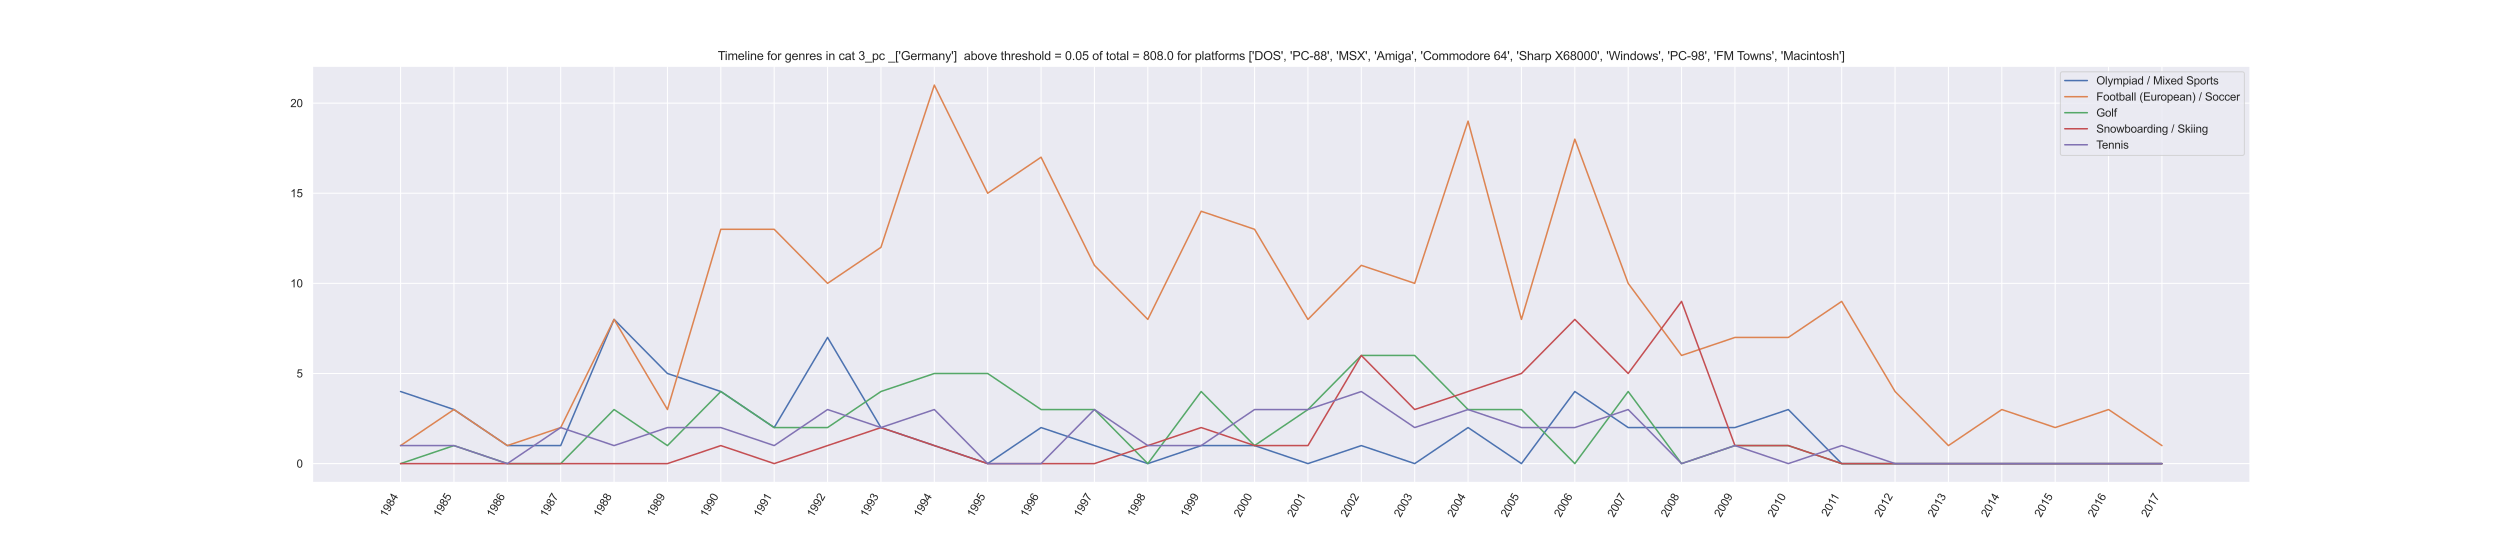 <?xml version="1.0" encoding="utf-8" standalone="no"?>
<!DOCTYPE svg PUBLIC "-//W3C//DTD SVG 1.1//EN"
  "http://www.w3.org/Graphics/SVG/1.1/DTD/svg11.dtd">
<svg xmlns:xlink="http://www.w3.org/1999/xlink" width="2448pt" height="540pt" viewBox="0 0 2448 540" xmlns="http://www.w3.org/2000/svg" version="1.1">
 <defs>
  <style type="text/css">*{stroke-linejoin: round; stroke-linecap: butt}</style>
 </defs>
 <g id="figure_1">
  <g id="patch_1">
   <path d="M 0 540 
L 2448 540 
L 2448 0 
L 0 0 
z
" style="fill: #ffffff"/>
  </g>
  <g id="axes_1">
   <g id="patch_2">
    <path d="M 306 472.5 
L 2203.2 472.5 
L 2203.2 64.8 
L 306 64.8 
z
" style="fill: #eaeaf2"/>
   </g>
   <g id="matplotlib.axis_1">
    <g id="xtick_1">
     <g id="line2d_1">
      <path d="M 392.236 472.5 
L 392.236 64.8 
" clip-path="url(#p30f3e64f42)" style="fill: none; stroke: #ffffff; stroke-linecap: round"/>
     </g>
     <g id="text_1">
      <!-- 1984 -->
      <g style="fill: #262626" transform="translate(378.109 507.127)rotate(-60)scale(0.11 -0.11)">
       <defs>
        <path id="ArialMT-31" d="M 2384 0 
L 1822 0 
L 1822 3584 
Q 1619 3391 1289 3197 
Q 959 3003 697 2906 
L 697 3450 
Q 1169 3672 1522 3987 
Q 1875 4303 2022 4600 
L 2384 4600 
L 2384 0 
z
" transform="scale(0.016)"/>
        <path id="ArialMT-39" d="M 350 1059 
L 891 1109 
Q 959 728 1153 556 
Q 1347 384 1650 384 
Q 1909 384 2104 503 
Q 2300 622 2425 820 
Q 2550 1019 2634 1356 
Q 2719 1694 2719 2044 
Q 2719 2081 2716 2156 
Q 2547 1888 2255 1720 
Q 1963 1553 1622 1553 
Q 1053 1553 659 1965 
Q 266 2378 266 3053 
Q 266 3750 677 4175 
Q 1088 4600 1706 4600 
Q 2153 4600 2523 4359 
Q 2894 4119 3086 3673 
Q 3278 3228 3278 2384 
Q 3278 1506 3087 986 
Q 2897 466 2520 194 
Q 2144 -78 1638 -78 
Q 1100 -78 759 220 
Q 419 519 350 1059 
z
M 2653 3081 
Q 2653 3566 2395 3850 
Q 2138 4134 1775 4134 
Q 1400 4134 1122 3828 
Q 844 3522 844 3034 
Q 844 2597 1108 2323 
Q 1372 2050 1759 2050 
Q 2150 2050 2401 2323 
Q 2653 2597 2653 3081 
z
" transform="scale(0.016)"/>
        <path id="ArialMT-38" d="M 1131 2484 
Q 781 2613 612 2850 
Q 444 3088 444 3419 
Q 444 3919 803 4259 
Q 1163 4600 1759 4600 
Q 2359 4600 2725 4251 
Q 3091 3903 3091 3403 
Q 3091 3084 2923 2848 
Q 2756 2613 2416 2484 
Q 2838 2347 3058 2040 
Q 3278 1734 3278 1309 
Q 3278 722 2862 322 
Q 2447 -78 1769 -78 
Q 1091 -78 675 323 
Q 259 725 259 1325 
Q 259 1772 486 2073 
Q 713 2375 1131 2484 
z
M 1019 3438 
Q 1019 3113 1228 2906 
Q 1438 2700 1772 2700 
Q 2097 2700 2305 2904 
Q 2513 3109 2513 3406 
Q 2513 3716 2298 3927 
Q 2084 4138 1766 4138 
Q 1444 4138 1231 3931 
Q 1019 3725 1019 3438 
z
M 838 1322 
Q 838 1081 952 856 
Q 1066 631 1291 507 
Q 1516 384 1775 384 
Q 2178 384 2440 643 
Q 2703 903 2703 1303 
Q 2703 1709 2433 1975 
Q 2163 2241 1756 2241 
Q 1359 2241 1098 1978 
Q 838 1716 838 1322 
z
" transform="scale(0.016)"/>
        <path id="ArialMT-34" d="M 2069 0 
L 2069 1097 
L 81 1097 
L 81 1613 
L 2172 4581 
L 2631 4581 
L 2631 1613 
L 3250 1613 
L 3250 1097 
L 2631 1097 
L 2631 0 
L 2069 0 
z
M 2069 1613 
L 2069 3678 
L 634 1613 
L 2069 1613 
z
" transform="scale(0.016)"/>
       </defs>
       <use xlink:href="#ArialMT-31"/>
       <use xlink:href="#ArialMT-39" x="55.615"/>
       <use xlink:href="#ArialMT-38" x="111.23"/>
       <use xlink:href="#ArialMT-34" x="166.846"/>
      </g>
     </g>
    </g>
    <g id="xtick_2">
     <g id="line2d_2">
      <path d="M 444.501 472.5 
L 444.501 64.8 
" clip-path="url(#p30f3e64f42)" style="fill: none; stroke: #ffffff; stroke-linecap: round"/>
     </g>
     <g id="text_2">
      <!-- 1985 -->
      <g style="fill: #262626" transform="translate(430.373 507.127)rotate(-60)scale(0.11 -0.11)">
       <defs>
        <path id="ArialMT-35" d="M 266 1200 
L 856 1250 
Q 922 819 1161 601 
Q 1400 384 1738 384 
Q 2144 384 2425 690 
Q 2706 997 2706 1503 
Q 2706 1984 2436 2262 
Q 2166 2541 1728 2541 
Q 1456 2541 1237 2417 
Q 1019 2294 894 2097 
L 366 2166 
L 809 4519 
L 3088 4519 
L 3088 3981 
L 1259 3981 
L 1013 2750 
Q 1425 3038 1878 3038 
Q 2478 3038 2890 2622 
Q 3303 2206 3303 1553 
Q 3303 931 2941 478 
Q 2500 -78 1738 -78 
Q 1113 -78 717 272 
Q 322 622 266 1200 
z
" transform="scale(0.016)"/>
       </defs>
       <use xlink:href="#ArialMT-31"/>
       <use xlink:href="#ArialMT-39" x="55.615"/>
       <use xlink:href="#ArialMT-38" x="111.23"/>
       <use xlink:href="#ArialMT-35" x="166.846"/>
      </g>
     </g>
    </g>
    <g id="xtick_3">
     <g id="line2d_3">
      <path d="M 496.765 472.5 
L 496.765 64.8 
" clip-path="url(#p30f3e64f42)" style="fill: none; stroke: #ffffff; stroke-linecap: round"/>
     </g>
     <g id="text_3">
      <!-- 1986 -->
      <g style="fill: #262626" transform="translate(482.638 507.127)rotate(-60)scale(0.11 -0.11)">
       <defs>
        <path id="ArialMT-36" d="M 3184 3459 
L 2625 3416 
Q 2550 3747 2413 3897 
Q 2184 4138 1850 4138 
Q 1581 4138 1378 3988 
Q 1113 3794 959 3422 
Q 806 3050 800 2363 
Q 1003 2672 1297 2822 
Q 1591 2972 1913 2972 
Q 2475 2972 2870 2558 
Q 3266 2144 3266 1488 
Q 3266 1056 3080 686 
Q 2894 316 2569 119 
Q 2244 -78 1831 -78 
Q 1128 -78 684 439 
Q 241 956 241 2144 
Q 241 3472 731 4075 
Q 1159 4600 1884 4600 
Q 2425 4600 2770 4297 
Q 3116 3994 3184 3459 
z
M 888 1484 
Q 888 1194 1011 928 
Q 1134 663 1356 523 
Q 1578 384 1822 384 
Q 2178 384 2434 671 
Q 2691 959 2691 1453 
Q 2691 1928 2437 2201 
Q 2184 2475 1800 2475 
Q 1419 2475 1153 2201 
Q 888 1928 888 1484 
z
" transform="scale(0.016)"/>
       </defs>
       <use xlink:href="#ArialMT-31"/>
       <use xlink:href="#ArialMT-39" x="55.615"/>
       <use xlink:href="#ArialMT-38" x="111.23"/>
       <use xlink:href="#ArialMT-36" x="166.846"/>
      </g>
     </g>
    </g>
    <g id="xtick_4">
     <g id="line2d_4">
      <path d="M 549.03 472.5 
L 549.03 64.8 
" clip-path="url(#p30f3e64f42)" style="fill: none; stroke: #ffffff; stroke-linecap: round"/>
     </g>
     <g id="text_4">
      <!-- 1987 -->
      <g style="fill: #262626" transform="translate(534.902 507.127)rotate(-60)scale(0.11 -0.11)">
       <defs>
        <path id="ArialMT-37" d="M 303 3981 
L 303 4522 
L 3269 4522 
L 3269 4084 
Q 2831 3619 2401 2847 
Q 1972 2075 1738 1259 
Q 1569 684 1522 0 
L 944 0 
Q 953 541 1156 1306 
Q 1359 2072 1739 2783 
Q 2119 3494 2547 3981 
L 303 3981 
z
" transform="scale(0.016)"/>
       </defs>
       <use xlink:href="#ArialMT-31"/>
       <use xlink:href="#ArialMT-39" x="55.615"/>
       <use xlink:href="#ArialMT-38" x="111.23"/>
       <use xlink:href="#ArialMT-37" x="166.846"/>
      </g>
     </g>
    </g>
    <g id="xtick_5">
     <g id="line2d_5">
      <path d="M 601.294 472.5 
L 601.294 64.8 
" clip-path="url(#p30f3e64f42)" style="fill: none; stroke: #ffffff; stroke-linecap: round"/>
     </g>
     <g id="text_5">
      <!-- 1988 -->
      <g style="fill: #262626" transform="translate(587.167 507.127)rotate(-60)scale(0.11 -0.11)">
       <use xlink:href="#ArialMT-31"/>
       <use xlink:href="#ArialMT-39" x="55.615"/>
       <use xlink:href="#ArialMT-38" x="111.23"/>
       <use xlink:href="#ArialMT-38" x="166.846"/>
      </g>
     </g>
    </g>
    <g id="xtick_6">
     <g id="line2d_6">
      <path d="M 653.559 472.5 
L 653.559 64.8 
" clip-path="url(#p30f3e64f42)" style="fill: none; stroke: #ffffff; stroke-linecap: round"/>
     </g>
     <g id="text_6">
      <!-- 1989 -->
      <g style="fill: #262626" transform="translate(639.431 507.127)rotate(-60)scale(0.11 -0.11)">
       <use xlink:href="#ArialMT-31"/>
       <use xlink:href="#ArialMT-39" x="55.615"/>
       <use xlink:href="#ArialMT-38" x="111.23"/>
       <use xlink:href="#ArialMT-39" x="166.846"/>
      </g>
     </g>
    </g>
    <g id="xtick_7">
     <g id="line2d_7">
      <path d="M 705.823 472.5 
L 705.823 64.8 
" clip-path="url(#p30f3e64f42)" style="fill: none; stroke: #ffffff; stroke-linecap: round"/>
     </g>
     <g id="text_7">
      <!-- 1990 -->
      <g style="fill: #262626" transform="translate(691.696 507.127)rotate(-60)scale(0.11 -0.11)">
       <defs>
        <path id="ArialMT-30" d="M 266 2259 
Q 266 3072 433 3567 
Q 600 4063 929 4331 
Q 1259 4600 1759 4600 
Q 2128 4600 2406 4451 
Q 2684 4303 2865 4023 
Q 3047 3744 3150 3342 
Q 3253 2941 3253 2259 
Q 3253 1453 3087 958 
Q 2922 463 2592 192 
Q 2263 -78 1759 -78 
Q 1097 -78 719 397 
Q 266 969 266 2259 
z
M 844 2259 
Q 844 1131 1108 757 
Q 1372 384 1759 384 
Q 2147 384 2411 759 
Q 2675 1134 2675 2259 
Q 2675 3391 2411 3762 
Q 2147 4134 1753 4134 
Q 1366 4134 1134 3806 
Q 844 3388 844 2259 
z
" transform="scale(0.016)"/>
       </defs>
       <use xlink:href="#ArialMT-31"/>
       <use xlink:href="#ArialMT-39" x="55.615"/>
       <use xlink:href="#ArialMT-39" x="111.23"/>
       <use xlink:href="#ArialMT-30" x="166.846"/>
      </g>
     </g>
    </g>
    <g id="xtick_8">
     <g id="line2d_8">
      <path d="M 758.088 472.5 
L 758.088 64.8 
" clip-path="url(#p30f3e64f42)" style="fill: none; stroke: #ffffff; stroke-linecap: round"/>
     </g>
     <g id="text_8">
      <!-- 1991 -->
      <g style="fill: #262626" transform="translate(743.96 507.127)rotate(-60)scale(0.11 -0.11)">
       <use xlink:href="#ArialMT-31"/>
       <use xlink:href="#ArialMT-39" x="55.615"/>
       <use xlink:href="#ArialMT-39" x="111.23"/>
       <use xlink:href="#ArialMT-31" x="166.846"/>
      </g>
     </g>
    </g>
    <g id="xtick_9">
     <g id="line2d_9">
      <path d="M 810.352 472.5 
L 810.352 64.8 
" clip-path="url(#p30f3e64f42)" style="fill: none; stroke: #ffffff; stroke-linecap: round"/>
     </g>
     <g id="text_9">
      <!-- 1992 -->
      <g style="fill: #262626" transform="translate(796.225 507.127)rotate(-60)scale(0.11 -0.11)">
       <defs>
        <path id="ArialMT-32" d="M 3222 541 
L 3222 0 
L 194 0 
Q 188 203 259 391 
Q 375 700 629 1000 
Q 884 1300 1366 1694 
Q 2113 2306 2375 2664 
Q 2638 3022 2638 3341 
Q 2638 3675 2398 3904 
Q 2159 4134 1775 4134 
Q 1369 4134 1125 3890 
Q 881 3647 878 3216 
L 300 3275 
Q 359 3922 746 4261 
Q 1134 4600 1788 4600 
Q 2447 4600 2831 4234 
Q 3216 3869 3216 3328 
Q 3216 3053 3103 2787 
Q 2991 2522 2730 2228 
Q 2469 1934 1863 1422 
Q 1356 997 1212 845 
Q 1069 694 975 541 
L 3222 541 
z
" transform="scale(0.016)"/>
       </defs>
       <use xlink:href="#ArialMT-31"/>
       <use xlink:href="#ArialMT-39" x="55.615"/>
       <use xlink:href="#ArialMT-39" x="111.23"/>
       <use xlink:href="#ArialMT-32" x="166.846"/>
      </g>
     </g>
    </g>
    <g id="xtick_10">
     <g id="line2d_10">
      <path d="M 862.617 472.5 
L 862.617 64.8 
" clip-path="url(#p30f3e64f42)" style="fill: none; stroke: #ffffff; stroke-linecap: round"/>
     </g>
     <g id="text_10">
      <!-- 1993 -->
      <g style="fill: #262626" transform="translate(848.489 507.127)rotate(-60)scale(0.11 -0.11)">
       <defs>
        <path id="ArialMT-33" d="M 269 1209 
L 831 1284 
Q 928 806 1161 595 
Q 1394 384 1728 384 
Q 2125 384 2398 659 
Q 2672 934 2672 1341 
Q 2672 1728 2419 1979 
Q 2166 2231 1775 2231 
Q 1616 2231 1378 2169 
L 1441 2663 
Q 1497 2656 1531 2656 
Q 1891 2656 2178 2843 
Q 2466 3031 2466 3422 
Q 2466 3731 2256 3934 
Q 2047 4138 1716 4138 
Q 1388 4138 1169 3931 
Q 950 3725 888 3313 
L 325 3413 
Q 428 3978 793 4289 
Q 1159 4600 1703 4600 
Q 2078 4600 2393 4439 
Q 2709 4278 2876 4000 
Q 3044 3722 3044 3409 
Q 3044 3113 2884 2869 
Q 2725 2625 2413 2481 
Q 2819 2388 3044 2092 
Q 3269 1797 3269 1353 
Q 3269 753 2831 336 
Q 2394 -81 1725 -81 
Q 1122 -81 723 278 
Q 325 638 269 1209 
z
" transform="scale(0.016)"/>
       </defs>
       <use xlink:href="#ArialMT-31"/>
       <use xlink:href="#ArialMT-39" x="55.615"/>
       <use xlink:href="#ArialMT-39" x="111.23"/>
       <use xlink:href="#ArialMT-33" x="166.846"/>
      </g>
     </g>
    </g>
    <g id="xtick_11">
     <g id="line2d_11">
      <path d="M 914.881 472.5 
L 914.881 64.8 
" clip-path="url(#p30f3e64f42)" style="fill: none; stroke: #ffffff; stroke-linecap: round"/>
     </g>
     <g id="text_11">
      <!-- 1994 -->
      <g style="fill: #262626" transform="translate(900.754 507.127)rotate(-60)scale(0.11 -0.11)">
       <use xlink:href="#ArialMT-31"/>
       <use xlink:href="#ArialMT-39" x="55.615"/>
       <use xlink:href="#ArialMT-39" x="111.23"/>
       <use xlink:href="#ArialMT-34" x="166.846"/>
      </g>
     </g>
    </g>
    <g id="xtick_12">
     <g id="line2d_12">
      <path d="M 967.145 472.5 
L 967.145 64.8 
" clip-path="url(#p30f3e64f42)" style="fill: none; stroke: #ffffff; stroke-linecap: round"/>
     </g>
     <g id="text_12">
      <!-- 1995 -->
      <g style="fill: #262626" transform="translate(953.018 507.127)rotate(-60)scale(0.11 -0.11)">
       <use xlink:href="#ArialMT-31"/>
       <use xlink:href="#ArialMT-39" x="55.615"/>
       <use xlink:href="#ArialMT-39" x="111.23"/>
       <use xlink:href="#ArialMT-35" x="166.846"/>
      </g>
     </g>
    </g>
    <g id="xtick_13">
     <g id="line2d_13">
      <path d="M 1019.41 472.5 
L 1019.41 64.8 
" clip-path="url(#p30f3e64f42)" style="fill: none; stroke: #ffffff; stroke-linecap: round"/>
     </g>
     <g id="text_13">
      <!-- 1996 -->
      <g style="fill: #262626" transform="translate(1005.283 507.127)rotate(-60)scale(0.11 -0.11)">
       <use xlink:href="#ArialMT-31"/>
       <use xlink:href="#ArialMT-39" x="55.615"/>
       <use xlink:href="#ArialMT-39" x="111.23"/>
       <use xlink:href="#ArialMT-36" x="166.846"/>
      </g>
     </g>
    </g>
    <g id="xtick_14">
     <g id="line2d_14">
      <path d="M 1071.674 472.5 
L 1071.674 64.8 
" clip-path="url(#p30f3e64f42)" style="fill: none; stroke: #ffffff; stroke-linecap: round"/>
     </g>
     <g id="text_14">
      <!-- 1997 -->
      <g style="fill: #262626" transform="translate(1057.547 507.127)rotate(-60)scale(0.11 -0.11)">
       <use xlink:href="#ArialMT-31"/>
       <use xlink:href="#ArialMT-39" x="55.615"/>
       <use xlink:href="#ArialMT-39" x="111.23"/>
       <use xlink:href="#ArialMT-37" x="166.846"/>
      </g>
     </g>
    </g>
    <g id="xtick_15">
     <g id="line2d_15">
      <path d="M 1123.939 472.5 
L 1123.939 64.8 
" clip-path="url(#p30f3e64f42)" style="fill: none; stroke: #ffffff; stroke-linecap: round"/>
     </g>
     <g id="text_15">
      <!-- 1998 -->
      <g style="fill: #262626" transform="translate(1109.811 507.127)rotate(-60)scale(0.11 -0.11)">
       <use xlink:href="#ArialMT-31"/>
       <use xlink:href="#ArialMT-39" x="55.615"/>
       <use xlink:href="#ArialMT-39" x="111.23"/>
       <use xlink:href="#ArialMT-38" x="166.846"/>
      </g>
     </g>
    </g>
    <g id="xtick_16">
     <g id="line2d_16">
      <path d="M 1176.203 472.5 
L 1176.203 64.8 
" clip-path="url(#p30f3e64f42)" style="fill: none; stroke: #ffffff; stroke-linecap: round"/>
     </g>
     <g id="text_16">
      <!-- 1999 -->
      <g style="fill: #262626" transform="translate(1162.076 507.127)rotate(-60)scale(0.11 -0.11)">
       <use xlink:href="#ArialMT-31"/>
       <use xlink:href="#ArialMT-39" x="55.615"/>
       <use xlink:href="#ArialMT-39" x="111.23"/>
       <use xlink:href="#ArialMT-39" x="166.846"/>
      </g>
     </g>
    </g>
    <g id="xtick_17">
     <g id="line2d_17">
      <path d="M 1228.468 472.5 
L 1228.468 64.8 
" clip-path="url(#p30f3e64f42)" style="fill: none; stroke: #ffffff; stroke-linecap: round"/>
     </g>
     <g id="text_17">
      <!-- 2000 -->
      <g style="fill: #262626" transform="translate(1214.34 507.127)rotate(-60)scale(0.11 -0.11)">
       <use xlink:href="#ArialMT-32"/>
       <use xlink:href="#ArialMT-30" x="55.615"/>
       <use xlink:href="#ArialMT-30" x="111.23"/>
       <use xlink:href="#ArialMT-30" x="166.846"/>
      </g>
     </g>
    </g>
    <g id="xtick_18">
     <g id="line2d_18">
      <path d="M 1280.732 472.5 
L 1280.732 64.8 
" clip-path="url(#p30f3e64f42)" style="fill: none; stroke: #ffffff; stroke-linecap: round"/>
     </g>
     <g id="text_18">
      <!-- 2001 -->
      <g style="fill: #262626" transform="translate(1266.605 507.127)rotate(-60)scale(0.11 -0.11)">
       <use xlink:href="#ArialMT-32"/>
       <use xlink:href="#ArialMT-30" x="55.615"/>
       <use xlink:href="#ArialMT-30" x="111.23"/>
       <use xlink:href="#ArialMT-31" x="166.846"/>
      </g>
     </g>
    </g>
    <g id="xtick_19">
     <g id="line2d_19">
      <path d="M 1332.997 472.5 
L 1332.997 64.8 
" clip-path="url(#p30f3e64f42)" style="fill: none; stroke: #ffffff; stroke-linecap: round"/>
     </g>
     <g id="text_19">
      <!-- 2002 -->
      <g style="fill: #262626" transform="translate(1318.869 507.127)rotate(-60)scale(0.11 -0.11)">
       <use xlink:href="#ArialMT-32"/>
       <use xlink:href="#ArialMT-30" x="55.615"/>
       <use xlink:href="#ArialMT-30" x="111.23"/>
       <use xlink:href="#ArialMT-32" x="166.846"/>
      </g>
     </g>
    </g>
    <g id="xtick_20">
     <g id="line2d_20">
      <path d="M 1385.261 472.5 
L 1385.261 64.8 
" clip-path="url(#p30f3e64f42)" style="fill: none; stroke: #ffffff; stroke-linecap: round"/>
     </g>
     <g id="text_20">
      <!-- 2003 -->
      <g style="fill: #262626" transform="translate(1371.134 507.127)rotate(-60)scale(0.11 -0.11)">
       <use xlink:href="#ArialMT-32"/>
       <use xlink:href="#ArialMT-30" x="55.615"/>
       <use xlink:href="#ArialMT-30" x="111.23"/>
       <use xlink:href="#ArialMT-33" x="166.846"/>
      </g>
     </g>
    </g>
    <g id="xtick_21">
     <g id="line2d_21">
      <path d="M 1437.526 472.5 
L 1437.526 64.8 
" clip-path="url(#p30f3e64f42)" style="fill: none; stroke: #ffffff; stroke-linecap: round"/>
     </g>
     <g id="text_21">
      <!-- 2004 -->
      <g style="fill: #262626" transform="translate(1423.398 507.127)rotate(-60)scale(0.11 -0.11)">
       <use xlink:href="#ArialMT-32"/>
       <use xlink:href="#ArialMT-30" x="55.615"/>
       <use xlink:href="#ArialMT-30" x="111.23"/>
       <use xlink:href="#ArialMT-34" x="166.846"/>
      </g>
     </g>
    </g>
    <g id="xtick_22">
     <g id="line2d_22">
      <path d="M 1489.79 472.5 
L 1489.79 64.8 
" clip-path="url(#p30f3e64f42)" style="fill: none; stroke: #ffffff; stroke-linecap: round"/>
     </g>
     <g id="text_22">
      <!-- 2005 -->
      <g style="fill: #262626" transform="translate(1475.663 507.127)rotate(-60)scale(0.11 -0.11)">
       <use xlink:href="#ArialMT-32"/>
       <use xlink:href="#ArialMT-30" x="55.615"/>
       <use xlink:href="#ArialMT-30" x="111.23"/>
       <use xlink:href="#ArialMT-35" x="166.846"/>
      </g>
     </g>
    </g>
    <g id="xtick_23">
     <g id="line2d_23">
      <path d="M 1542.055 472.5 
L 1542.055 64.8 
" clip-path="url(#p30f3e64f42)" style="fill: none; stroke: #ffffff; stroke-linecap: round"/>
     </g>
     <g id="text_23">
      <!-- 2006 -->
      <g style="fill: #262626" transform="translate(1527.927 507.127)rotate(-60)scale(0.11 -0.11)">
       <use xlink:href="#ArialMT-32"/>
       <use xlink:href="#ArialMT-30" x="55.615"/>
       <use xlink:href="#ArialMT-30" x="111.23"/>
       <use xlink:href="#ArialMT-36" x="166.846"/>
      </g>
     </g>
    </g>
    <g id="xtick_24">
     <g id="line2d_24">
      <path d="M 1594.319 472.5 
L 1594.319 64.8 
" clip-path="url(#p30f3e64f42)" style="fill: none; stroke: #ffffff; stroke-linecap: round"/>
     </g>
     <g id="text_24">
      <!-- 2007 -->
      <g style="fill: #262626" transform="translate(1580.192 507.127)rotate(-60)scale(0.11 -0.11)">
       <use xlink:href="#ArialMT-32"/>
       <use xlink:href="#ArialMT-30" x="55.615"/>
       <use xlink:href="#ArialMT-30" x="111.23"/>
       <use xlink:href="#ArialMT-37" x="166.846"/>
      </g>
     </g>
    </g>
    <g id="xtick_25">
     <g id="line2d_25">
      <path d="M 1646.583 472.5 
L 1646.583 64.8 
" clip-path="url(#p30f3e64f42)" style="fill: none; stroke: #ffffff; stroke-linecap: round"/>
     </g>
     <g id="text_25">
      <!-- 2008 -->
      <g style="fill: #262626" transform="translate(1632.456 507.127)rotate(-60)scale(0.11 -0.11)">
       <use xlink:href="#ArialMT-32"/>
       <use xlink:href="#ArialMT-30" x="55.615"/>
       <use xlink:href="#ArialMT-30" x="111.23"/>
       <use xlink:href="#ArialMT-38" x="166.846"/>
      </g>
     </g>
    </g>
    <g id="xtick_26">
     <g id="line2d_26">
      <path d="M 1698.848 472.5 
L 1698.848 64.8 
" clip-path="url(#p30f3e64f42)" style="fill: none; stroke: #ffffff; stroke-linecap: round"/>
     </g>
     <g id="text_26">
      <!-- 2009 -->
      <g style="fill: #262626" transform="translate(1684.721 507.127)rotate(-60)scale(0.11 -0.11)">
       <use xlink:href="#ArialMT-32"/>
       <use xlink:href="#ArialMT-30" x="55.615"/>
       <use xlink:href="#ArialMT-30" x="111.23"/>
       <use xlink:href="#ArialMT-39" x="166.846"/>
      </g>
     </g>
    </g>
    <g id="xtick_27">
     <g id="line2d_27">
      <path d="M 1751.112 472.5 
L 1751.112 64.8 
" clip-path="url(#p30f3e64f42)" style="fill: none; stroke: #ffffff; stroke-linecap: round"/>
     </g>
     <g id="text_27">
      <!-- 2010 -->
      <g style="fill: #262626" transform="translate(1736.985 507.127)rotate(-60)scale(0.11 -0.11)">
       <use xlink:href="#ArialMT-32"/>
       <use xlink:href="#ArialMT-30" x="55.615"/>
       <use xlink:href="#ArialMT-31" x="111.23"/>
       <use xlink:href="#ArialMT-30" x="166.846"/>
      </g>
     </g>
    </g>
    <g id="xtick_28">
     <g id="line2d_28">
      <path d="M 1803.377 472.5 
L 1803.377 64.8 
" clip-path="url(#p30f3e64f42)" style="fill: none; stroke: #ffffff; stroke-linecap: round"/>
     </g>
     <g id="text_28">
      <!-- 2011 -->
      <g style="fill: #262626" transform="translate(1789.655 506.424)rotate(-60)scale(0.11 -0.11)">
       <use xlink:href="#ArialMT-32"/>
       <use xlink:href="#ArialMT-30" x="55.615"/>
       <use xlink:href="#ArialMT-31" x="111.23"/>
       <use xlink:href="#ArialMT-31" x="159.471"/>
      </g>
     </g>
    </g>
    <g id="xtick_29">
     <g id="line2d_29">
      <path d="M 1855.641 472.5 
L 1855.641 64.8 
" clip-path="url(#p30f3e64f42)" style="fill: none; stroke: #ffffff; stroke-linecap: round"/>
     </g>
     <g id="text_29">
      <!-- 2012 -->
      <g style="fill: #262626" transform="translate(1841.514 507.127)rotate(-60)scale(0.11 -0.11)">
       <use xlink:href="#ArialMT-32"/>
       <use xlink:href="#ArialMT-30" x="55.615"/>
       <use xlink:href="#ArialMT-31" x="111.23"/>
       <use xlink:href="#ArialMT-32" x="166.846"/>
      </g>
     </g>
    </g>
    <g id="xtick_30">
     <g id="line2d_30">
      <path d="M 1907.906 472.5 
L 1907.906 64.8 
" clip-path="url(#p30f3e64f42)" style="fill: none; stroke: #ffffff; stroke-linecap: round"/>
     </g>
     <g id="text_30">
      <!-- 2013 -->
      <g style="fill: #262626" transform="translate(1893.778 507.127)rotate(-60)scale(0.11 -0.11)">
       <use xlink:href="#ArialMT-32"/>
       <use xlink:href="#ArialMT-30" x="55.615"/>
       <use xlink:href="#ArialMT-31" x="111.23"/>
       <use xlink:href="#ArialMT-33" x="166.846"/>
      </g>
     </g>
    </g>
    <g id="xtick_31">
     <g id="line2d_31">
      <path d="M 1960.17 472.5 
L 1960.17 64.8 
" clip-path="url(#p30f3e64f42)" style="fill: none; stroke: #ffffff; stroke-linecap: round"/>
     </g>
     <g id="text_31">
      <!-- 2014 -->
      <g style="fill: #262626" transform="translate(1946.043 507.127)rotate(-60)scale(0.11 -0.11)">
       <use xlink:href="#ArialMT-32"/>
       <use xlink:href="#ArialMT-30" x="55.615"/>
       <use xlink:href="#ArialMT-31" x="111.23"/>
       <use xlink:href="#ArialMT-34" x="166.846"/>
      </g>
     </g>
    </g>
    <g id="xtick_32">
     <g id="line2d_32">
      <path d="M 2012.435 472.5 
L 2012.435 64.8 
" clip-path="url(#p30f3e64f42)" style="fill: none; stroke: #ffffff; stroke-linecap: round"/>
     </g>
     <g id="text_32">
      <!-- 2015 -->
      <g style="fill: #262626" transform="translate(1998.307 507.127)rotate(-60)scale(0.11 -0.11)">
       <use xlink:href="#ArialMT-32"/>
       <use xlink:href="#ArialMT-30" x="55.615"/>
       <use xlink:href="#ArialMT-31" x="111.23"/>
       <use xlink:href="#ArialMT-35" x="166.846"/>
      </g>
     </g>
    </g>
    <g id="xtick_33">
     <g id="line2d_33">
      <path d="M 2064.699 472.5 
L 2064.699 64.8 
" clip-path="url(#p30f3e64f42)" style="fill: none; stroke: #ffffff; stroke-linecap: round"/>
     </g>
     <g id="text_33">
      <!-- 2016 -->
      <g style="fill: #262626" transform="translate(2050.572 507.127)rotate(-60)scale(0.11 -0.11)">
       <use xlink:href="#ArialMT-32"/>
       <use xlink:href="#ArialMT-30" x="55.615"/>
       <use xlink:href="#ArialMT-31" x="111.23"/>
       <use xlink:href="#ArialMT-36" x="166.846"/>
      </g>
     </g>
    </g>
    <g id="xtick_34">
     <g id="line2d_34">
      <path d="M 2116.964 472.5 
L 2116.964 64.8 
" clip-path="url(#p30f3e64f42)" style="fill: none; stroke: #ffffff; stroke-linecap: round"/>
     </g>
     <g id="text_34">
      <!-- 2017 -->
      <g style="fill: #262626" transform="translate(2102.836 507.127)rotate(-60)scale(0.11 -0.11)">
       <use xlink:href="#ArialMT-32"/>
       <use xlink:href="#ArialMT-30" x="55.615"/>
       <use xlink:href="#ArialMT-31" x="111.23"/>
       <use xlink:href="#ArialMT-37" x="166.846"/>
      </g>
     </g>
    </g>
   </g>
   <g id="matplotlib.axis_2">
    <g id="ytick_1">
     <g id="line2d_35">
      <path d="M 306 453.968 
L 2203.2 453.968 
" clip-path="url(#p30f3e64f42)" style="fill: none; stroke: #ffffff; stroke-linecap: round"/>
     </g>
     <g id="text_35">
      <!-- 0 -->
      <g style="fill: #262626" transform="translate(290.383 457.905)scale(0.11 -0.11)">
       <use xlink:href="#ArialMT-30"/>
      </g>
     </g>
    </g>
    <g id="ytick_2">
     <g id="line2d_36">
      <path d="M 306 365.721 
L 2203.2 365.721 
" clip-path="url(#p30f3e64f42)" style="fill: none; stroke: #ffffff; stroke-linecap: round"/>
     </g>
     <g id="text_36">
      <!-- 5 -->
      <g style="fill: #262626" transform="translate(290.383 369.658)scale(0.11 -0.11)">
       <use xlink:href="#ArialMT-35"/>
      </g>
     </g>
    </g>
    <g id="ytick_3">
     <g id="line2d_37">
      <path d="M 306 277.475 
L 2203.2 277.475 
" clip-path="url(#p30f3e64f42)" style="fill: none; stroke: #ffffff; stroke-linecap: round"/>
     </g>
     <g id="text_37">
      <!-- 10 -->
      <g style="fill: #262626" transform="translate(284.266 281.411)scale(0.11 -0.11)">
       <use xlink:href="#ArialMT-31"/>
       <use xlink:href="#ArialMT-30" x="55.615"/>
      </g>
     </g>
    </g>
    <g id="ytick_4">
     <g id="line2d_38">
      <path d="M 306 189.228 
L 2203.2 189.228 
" clip-path="url(#p30f3e64f42)" style="fill: none; stroke: #ffffff; stroke-linecap: round"/>
     </g>
     <g id="text_38">
      <!-- 15 -->
      <g style="fill: #262626" transform="translate(284.266 193.165)scale(0.11 -0.11)">
       <use xlink:href="#ArialMT-31"/>
       <use xlink:href="#ArialMT-35" x="55.615"/>
      </g>
     </g>
    </g>
    <g id="ytick_5">
     <g id="line2d_39">
      <path d="M 306 100.981 
L 2203.2 100.981 
" clip-path="url(#p30f3e64f42)" style="fill: none; stroke: #ffffff; stroke-linecap: round"/>
     </g>
     <g id="text_39">
      <!-- 20 -->
      <g style="fill: #262626" transform="translate(284.266 104.918)scale(0.11 -0.11)">
       <use xlink:href="#ArialMT-32"/>
       <use xlink:href="#ArialMT-30" x="55.615"/>
      </g>
     </g>
    </g>
   </g>
   <g id="line2d_40">
    <path d="M 392.236 383.371 
L 444.501 401.02 
L 496.765 436.319 
L 549.03 436.319 
L 601.294 312.773 
L 653.559 365.721 
L 705.823 383.371 
L 758.088 418.669 
L 810.352 330.423 
L 862.617 418.669 
L 914.881 436.319 
L 967.145 453.968 
L 1019.41 418.669 
L 1071.674 436.319 
L 1123.939 453.968 
L 1176.203 436.319 
L 1228.468 436.319 
L 1280.732 453.968 
L 1332.997 436.319 
L 1385.261 453.968 
L 1437.526 418.669 
L 1489.79 453.968 
L 1542.055 383.371 
L 1594.319 418.669 
L 1646.583 418.669 
L 1698.848 418.669 
L 1751.112 401.02 
L 1803.377 453.968 
L 1855.641 453.968 
L 1907.906 453.968 
L 1960.17 453.968 
L 2012.435 453.968 
L 2064.699 453.968 
L 2116.964 453.968 
" clip-path="url(#p30f3e64f42)" style="fill: none; stroke: #4c72b0; stroke-width: 1.5; stroke-linecap: round"/>
   </g>
   <g id="line2d_41">
    <path d="M 392.236 436.319 
L 444.501 401.02 
L 496.765 436.319 
L 549.03 418.669 
L 601.294 312.773 
L 653.559 401.02 
L 705.823 224.527 
L 758.088 224.527 
L 810.352 277.475 
L 862.617 242.176 
L 914.881 83.332 
L 967.145 189.228 
L 1019.41 153.929 
L 1071.674 259.825 
L 1123.939 312.773 
L 1176.203 206.877 
L 1228.468 224.527 
L 1280.732 312.773 
L 1332.997 259.825 
L 1385.261 277.475 
L 1437.526 118.631 
L 1489.79 312.773 
L 1542.055 136.28 
L 1594.319 277.475 
L 1646.583 348.072 
L 1698.848 330.423 
L 1751.112 330.423 
L 1803.377 295.124 
L 1855.641 383.371 
L 1907.906 436.319 
L 1960.17 401.02 
L 2012.435 418.669 
L 2064.699 401.02 
L 2116.964 436.319 
" clip-path="url(#p30f3e64f42)" style="fill: none; stroke: #dd8452; stroke-width: 1.5; stroke-linecap: round"/>
   </g>
   <g id="line2d_42">
    <path d="M 392.236 453.968 
L 444.501 436.319 
L 496.765 453.968 
L 549.03 453.968 
L 601.294 401.02 
L 653.559 436.319 
L 705.823 383.371 
L 758.088 418.669 
L 810.352 418.669 
L 862.617 383.371 
L 914.881 365.721 
L 967.145 365.721 
L 1019.41 401.02 
L 1071.674 401.02 
L 1123.939 453.968 
L 1176.203 383.371 
L 1228.468 436.319 
L 1280.732 401.02 
L 1332.997 348.072 
L 1385.261 348.072 
L 1437.526 401.02 
L 1489.79 401.02 
L 1542.055 453.968 
L 1594.319 383.371 
L 1646.583 453.968 
L 1698.848 436.319 
L 1751.112 436.319 
L 1803.377 453.968 
L 1855.641 453.968 
L 1907.906 453.968 
L 1960.17 453.968 
L 2012.435 453.968 
L 2064.699 453.968 
L 2116.964 453.968 
" clip-path="url(#p30f3e64f42)" style="fill: none; stroke: #55a868; stroke-width: 1.5; stroke-linecap: round"/>
   </g>
   <g id="line2d_43">
    <path d="M 392.236 453.968 
L 444.501 453.968 
L 496.765 453.968 
L 549.03 453.968 
L 601.294 453.968 
L 653.559 453.968 
L 705.823 436.319 
L 758.088 453.968 
L 810.352 436.319 
L 862.617 418.669 
L 914.881 436.319 
L 967.145 453.968 
L 1019.41 453.968 
L 1071.674 453.968 
L 1123.939 436.319 
L 1176.203 418.669 
L 1228.468 436.319 
L 1280.732 436.319 
L 1332.997 348.072 
L 1385.261 401.02 
L 1437.526 383.371 
L 1489.79 365.721 
L 1542.055 312.773 
L 1594.319 365.721 
L 1646.583 295.124 
L 1698.848 436.319 
L 1751.112 436.319 
L 1803.377 453.968 
L 1855.641 453.968 
L 1907.906 453.968 
L 1960.17 453.968 
L 2012.435 453.968 
L 2064.699 453.968 
L 2116.964 453.968 
" clip-path="url(#p30f3e64f42)" style="fill: none; stroke: #c44e52; stroke-width: 1.5; stroke-linecap: round"/>
   </g>
   <g id="line2d_44">
    <path d="M 392.236 436.319 
L 444.501 436.319 
L 496.765 453.968 
L 549.03 418.669 
L 601.294 436.319 
L 653.559 418.669 
L 705.823 418.669 
L 758.088 436.319 
L 810.352 401.02 
L 862.617 418.669 
L 914.881 401.02 
L 967.145 453.968 
L 1019.41 453.968 
L 1071.674 401.02 
L 1123.939 436.319 
L 1176.203 436.319 
L 1228.468 401.02 
L 1280.732 401.02 
L 1332.997 383.371 
L 1385.261 418.669 
L 1437.526 401.02 
L 1489.79 418.669 
L 1542.055 418.669 
L 1594.319 401.02 
L 1646.583 453.968 
L 1698.848 436.319 
L 1751.112 453.968 
L 1803.377 436.319 
L 1855.641 453.968 
L 1907.906 453.968 
L 1960.17 453.968 
L 2012.435 453.968 
L 2064.699 453.968 
L 2116.964 453.968 
" clip-path="url(#p30f3e64f42)" style="fill: none; stroke: #8172b3; stroke-width: 1.5; stroke-linecap: round"/>
   </g>
   <g id="patch_3">
    <path d="M 306 472.5 
L 306 64.8 
" style="fill: none; stroke: #ffffff; stroke-width: 1.25; stroke-linejoin: miter; stroke-linecap: square"/>
   </g>
   <g id="patch_4">
    <path d="M 2203.2 472.5 
L 2203.2 64.8 
" style="fill: none; stroke: #ffffff; stroke-width: 1.25; stroke-linejoin: miter; stroke-linecap: square"/>
   </g>
   <g id="patch_5">
    <path d="M 306 472.5 
L 2203.2 472.5 
" style="fill: none; stroke: #ffffff; stroke-width: 1.25; stroke-linejoin: miter; stroke-linecap: square"/>
   </g>
   <g id="patch_6">
    <path d="M 306 64.8 
L 2203.2 64.8 
" style="fill: none; stroke: #ffffff; stroke-width: 1.25; stroke-linejoin: miter; stroke-linecap: square"/>
   </g>
   <g id="text_40">
    <!-- Timeline for genres in cat 3_pc _['Germany']  above threshold = 0.05 of total = 808.0 for platforms ['DOS', 'PC-88', 'MSX', 'Amiga', 'Commodore 64', 'Sharp X68000', 'Windows', 'PC-98', 'FM Towns', 'Macintosh'] -->
    <g style="fill: #262626" transform="translate(702.85 58.8)scale(0.12 -0.12)">
     <defs>
      <path id="ArialMT-54" d="M 1659 0 
L 1659 4041 
L 150 4041 
L 150 4581 
L 3781 4581 
L 3781 4041 
L 2266 4041 
L 2266 0 
L 1659 0 
z
" transform="scale(0.016)"/>
      <path id="ArialMT-69" d="M 425 3934 
L 425 4581 
L 988 4581 
L 988 3934 
L 425 3934 
z
M 425 0 
L 425 3319 
L 988 3319 
L 988 0 
L 425 0 
z
" transform="scale(0.016)"/>
      <path id="ArialMT-6d" d="M 422 0 
L 422 3319 
L 925 3319 
L 925 2853 
Q 1081 3097 1340 3245 
Q 1600 3394 1931 3394 
Q 2300 3394 2536 3241 
Q 2772 3088 2869 2813 
Q 3263 3394 3894 3394 
Q 4388 3394 4653 3120 
Q 4919 2847 4919 2278 
L 4919 0 
L 4359 0 
L 4359 2091 
Q 4359 2428 4304 2576 
Q 4250 2725 4106 2815 
Q 3963 2906 3769 2906 
Q 3419 2906 3187 2673 
Q 2956 2441 2956 1928 
L 2956 0 
L 2394 0 
L 2394 2156 
Q 2394 2531 2256 2718 
Q 2119 2906 1806 2906 
Q 1569 2906 1367 2781 
Q 1166 2656 1075 2415 
Q 984 2175 984 1722 
L 984 0 
L 422 0 
z
" transform="scale(0.016)"/>
      <path id="ArialMT-65" d="M 2694 1069 
L 3275 997 
Q 3138 488 2766 206 
Q 2394 -75 1816 -75 
Q 1088 -75 661 373 
Q 234 822 234 1631 
Q 234 2469 665 2931 
Q 1097 3394 1784 3394 
Q 2450 3394 2872 2941 
Q 3294 2488 3294 1666 
Q 3294 1616 3291 1516 
L 816 1516 
Q 847 969 1125 678 
Q 1403 388 1819 388 
Q 2128 388 2347 550 
Q 2566 713 2694 1069 
z
M 847 1978 
L 2700 1978 
Q 2663 2397 2488 2606 
Q 2219 2931 1791 2931 
Q 1403 2931 1139 2672 
Q 875 2413 847 1978 
z
" transform="scale(0.016)"/>
      <path id="ArialMT-6c" d="M 409 0 
L 409 4581 
L 972 4581 
L 972 0 
L 409 0 
z
" transform="scale(0.016)"/>
      <path id="ArialMT-6e" d="M 422 0 
L 422 3319 
L 928 3319 
L 928 2847 
Q 1294 3394 1984 3394 
Q 2284 3394 2536 3286 
Q 2788 3178 2913 3003 
Q 3038 2828 3088 2588 
Q 3119 2431 3119 2041 
L 3119 0 
L 2556 0 
L 2556 2019 
Q 2556 2363 2490 2533 
Q 2425 2703 2258 2804 
Q 2091 2906 1866 2906 
Q 1506 2906 1245 2678 
Q 984 2450 984 1813 
L 984 0 
L 422 0 
z
" transform="scale(0.016)"/>
      <path id="ArialMT-20" transform="scale(0.016)"/>
      <path id="ArialMT-66" d="M 556 0 
L 556 2881 
L 59 2881 
L 59 3319 
L 556 3319 
L 556 3672 
Q 556 4006 616 4169 
Q 697 4388 901 4523 
Q 1106 4659 1475 4659 
Q 1713 4659 2000 4603 
L 1916 4113 
Q 1741 4144 1584 4144 
Q 1328 4144 1222 4034 
Q 1116 3925 1116 3625 
L 1116 3319 
L 1763 3319 
L 1763 2881 
L 1116 2881 
L 1116 0 
L 556 0 
z
" transform="scale(0.016)"/>
      <path id="ArialMT-6f" d="M 213 1659 
Q 213 2581 725 3025 
Q 1153 3394 1769 3394 
Q 2453 3394 2887 2945 
Q 3322 2497 3322 1706 
Q 3322 1066 3130 698 
Q 2938 331 2570 128 
Q 2203 -75 1769 -75 
Q 1072 -75 642 372 
Q 213 819 213 1659 
z
M 791 1659 
Q 791 1022 1069 705 
Q 1347 388 1769 388 
Q 2188 388 2466 706 
Q 2744 1025 2744 1678 
Q 2744 2294 2464 2611 
Q 2184 2928 1769 2928 
Q 1347 2928 1069 2612 
Q 791 2297 791 1659 
z
" transform="scale(0.016)"/>
      <path id="ArialMT-72" d="M 416 0 
L 416 3319 
L 922 3319 
L 922 2816 
Q 1116 3169 1280 3281 
Q 1444 3394 1641 3394 
Q 1925 3394 2219 3213 
L 2025 2691 
Q 1819 2813 1613 2813 
Q 1428 2813 1281 2702 
Q 1134 2591 1072 2394 
Q 978 2094 978 1738 
L 978 0 
L 416 0 
z
" transform="scale(0.016)"/>
      <path id="ArialMT-67" d="M 319 -275 
L 866 -356 
Q 900 -609 1056 -725 
Q 1266 -881 1628 -881 
Q 2019 -881 2231 -725 
Q 2444 -569 2519 -288 
Q 2563 -116 2559 434 
Q 2191 0 1641 0 
Q 956 0 581 494 
Q 206 988 206 1678 
Q 206 2153 378 2554 
Q 550 2956 876 3175 
Q 1203 3394 1644 3394 
Q 2231 3394 2613 2919 
L 2613 3319 
L 3131 3319 
L 3131 450 
Q 3131 -325 2973 -648 
Q 2816 -972 2473 -1159 
Q 2131 -1347 1631 -1347 
Q 1038 -1347 672 -1080 
Q 306 -813 319 -275 
z
M 784 1719 
Q 784 1066 1043 766 
Q 1303 466 1694 466 
Q 2081 466 2343 764 
Q 2606 1063 2606 1700 
Q 2606 2309 2336 2618 
Q 2066 2928 1684 2928 
Q 1309 2928 1046 2623 
Q 784 2319 784 1719 
z
" transform="scale(0.016)"/>
      <path id="ArialMT-73" d="M 197 991 
L 753 1078 
Q 800 744 1014 566 
Q 1228 388 1613 388 
Q 2000 388 2187 545 
Q 2375 703 2375 916 
Q 2375 1106 2209 1216 
Q 2094 1291 1634 1406 
Q 1016 1563 777 1677 
Q 538 1791 414 1992 
Q 291 2194 291 2438 
Q 291 2659 392 2848 
Q 494 3038 669 3163 
Q 800 3259 1026 3326 
Q 1253 3394 1513 3394 
Q 1903 3394 2198 3281 
Q 2494 3169 2634 2976 
Q 2775 2784 2828 2463 
L 2278 2388 
Q 2241 2644 2061 2787 
Q 1881 2931 1553 2931 
Q 1166 2931 1000 2803 
Q 834 2675 834 2503 
Q 834 2394 903 2306 
Q 972 2216 1119 2156 
Q 1203 2125 1616 2013 
Q 2213 1853 2448 1751 
Q 2684 1650 2818 1456 
Q 2953 1263 2953 975 
Q 2953 694 2789 445 
Q 2625 197 2315 61 
Q 2006 -75 1616 -75 
Q 969 -75 630 194 
Q 291 463 197 991 
z
" transform="scale(0.016)"/>
      <path id="ArialMT-63" d="M 2588 1216 
L 3141 1144 
Q 3050 572 2676 248 
Q 2303 -75 1759 -75 
Q 1078 -75 664 370 
Q 250 816 250 1647 
Q 250 2184 428 2587 
Q 606 2991 970 3192 
Q 1334 3394 1763 3394 
Q 2303 3394 2647 3120 
Q 2991 2847 3088 2344 
L 2541 2259 
Q 2463 2594 2264 2762 
Q 2066 2931 1784 2931 
Q 1359 2931 1093 2626 
Q 828 2322 828 1663 
Q 828 994 1084 691 
Q 1341 388 1753 388 
Q 2084 388 2306 591 
Q 2528 794 2588 1216 
z
" transform="scale(0.016)"/>
      <path id="ArialMT-61" d="M 2588 409 
Q 2275 144 1986 34 
Q 1697 -75 1366 -75 
Q 819 -75 525 192 
Q 231 459 231 875 
Q 231 1119 342 1320 
Q 453 1522 633 1644 
Q 813 1766 1038 1828 
Q 1203 1872 1538 1913 
Q 2219 1994 2541 2106 
Q 2544 2222 2544 2253 
Q 2544 2597 2384 2738 
Q 2169 2928 1744 2928 
Q 1347 2928 1158 2789 
Q 969 2650 878 2297 
L 328 2372 
Q 403 2725 575 2942 
Q 747 3159 1072 3276 
Q 1397 3394 1825 3394 
Q 2250 3394 2515 3294 
Q 2781 3194 2906 3042 
Q 3031 2891 3081 2659 
Q 3109 2516 3109 2141 
L 3109 1391 
Q 3109 606 3145 398 
Q 3181 191 3288 0 
L 2700 0 
Q 2613 175 2588 409 
z
M 2541 1666 
Q 2234 1541 1622 1453 
Q 1275 1403 1131 1340 
Q 988 1278 909 1158 
Q 831 1038 831 891 
Q 831 666 1001 516 
Q 1172 366 1500 366 
Q 1825 366 2078 508 
Q 2331 650 2450 897 
Q 2541 1088 2541 1459 
L 2541 1666 
z
" transform="scale(0.016)"/>
      <path id="ArialMT-74" d="M 1650 503 
L 1731 6 
Q 1494 -44 1306 -44 
Q 1000 -44 831 53 
Q 663 150 594 308 
Q 525 466 525 972 
L 525 2881 
L 113 2881 
L 113 3319 
L 525 3319 
L 525 4141 
L 1084 4478 
L 1084 3319 
L 1650 3319 
L 1650 2881 
L 1084 2881 
L 1084 941 
Q 1084 700 1114 631 
Q 1144 563 1211 522 
Q 1278 481 1403 481 
Q 1497 481 1650 503 
z
" transform="scale(0.016)"/>
      <path id="ArialMT-5f" d="M -97 -1272 
L -97 -866 
L 3631 -866 
L 3631 -1272 
L -97 -1272 
z
" transform="scale(0.016)"/>
      <path id="ArialMT-70" d="M 422 -1272 
L 422 3319 
L 934 3319 
L 934 2888 
Q 1116 3141 1344 3267 
Q 1572 3394 1897 3394 
Q 2322 3394 2647 3175 
Q 2972 2956 3137 2557 
Q 3303 2159 3303 1684 
Q 3303 1175 3120 767 
Q 2938 359 2589 142 
Q 2241 -75 1856 -75 
Q 1575 -75 1351 44 
Q 1128 163 984 344 
L 984 -1272 
L 422 -1272 
z
M 931 1641 
Q 931 1000 1190 694 
Q 1450 388 1819 388 
Q 2194 388 2461 705 
Q 2728 1022 2728 1688 
Q 2728 2322 2467 2637 
Q 2206 2953 1844 2953 
Q 1484 2953 1207 2617 
Q 931 2281 931 1641 
z
" transform="scale(0.016)"/>
      <path id="ArialMT-5b" d="M 434 -1272 
L 434 4581 
L 1675 4581 
L 1675 4116 
L 997 4116 
L 997 -806 
L 1675 -806 
L 1675 -1272 
L 434 -1272 
z
" transform="scale(0.016)"/>
      <path id="ArialMT-27" d="M 425 2959 
L 281 3816 
L 281 4581 
L 922 4581 
L 922 3816 
L 772 2959 
L 425 2959 
z
" transform="scale(0.016)"/>
      <path id="ArialMT-47" d="M 2638 1797 
L 2638 2334 
L 4578 2338 
L 4578 638 
Q 4131 281 3656 101 
Q 3181 -78 2681 -78 
Q 2006 -78 1454 211 
Q 903 500 622 1047 
Q 341 1594 341 2269 
Q 341 2938 620 3517 
Q 900 4097 1425 4378 
Q 1950 4659 2634 4659 
Q 3131 4659 3532 4498 
Q 3934 4338 4162 4050 
Q 4391 3763 4509 3300 
L 3963 3150 
Q 3859 3500 3706 3700 
Q 3553 3900 3268 4020 
Q 2984 4141 2638 4141 
Q 2222 4141 1919 4014 
Q 1616 3888 1430 3681 
Q 1244 3475 1141 3228 
Q 966 2803 966 2306 
Q 966 1694 1177 1281 
Q 1388 869 1791 669 
Q 2194 469 2647 469 
Q 3041 469 3416 620 
Q 3791 772 3984 944 
L 3984 1797 
L 2638 1797 
z
" transform="scale(0.016)"/>
      <path id="ArialMT-79" d="M 397 -1278 
L 334 -750 
Q 519 -800 656 -800 
Q 844 -800 956 -737 
Q 1069 -675 1141 -563 
Q 1194 -478 1313 -144 
Q 1328 -97 1363 -6 
L 103 3319 
L 709 3319 
L 1400 1397 
Q 1534 1031 1641 628 
Q 1738 1016 1872 1384 
L 2581 3319 
L 3144 3319 
L 1881 -56 
Q 1678 -603 1566 -809 
Q 1416 -1088 1222 -1217 
Q 1028 -1347 759 -1347 
Q 597 -1347 397 -1278 
z
" transform="scale(0.016)"/>
      <path id="ArialMT-5d" d="M 1363 -1272 
L 122 -1272 
L 122 -806 
L 800 -806 
L 800 4116 
L 122 4116 
L 122 4581 
L 1363 4581 
L 1363 -1272 
z
" transform="scale(0.016)"/>
      <path id="ArialMT-62" d="M 941 0 
L 419 0 
L 419 4581 
L 981 4581 
L 981 2947 
Q 1338 3394 1891 3394 
Q 2197 3394 2470 3270 
Q 2744 3147 2920 2923 
Q 3097 2700 3197 2384 
Q 3297 2069 3297 1709 
Q 3297 856 2875 390 
Q 2453 -75 1863 -75 
Q 1275 -75 941 416 
L 941 0 
z
M 934 1684 
Q 934 1088 1097 822 
Q 1363 388 1816 388 
Q 2184 388 2453 708 
Q 2722 1028 2722 1663 
Q 2722 2313 2464 2622 
Q 2206 2931 1841 2931 
Q 1472 2931 1203 2611 
Q 934 2291 934 1684 
z
" transform="scale(0.016)"/>
      <path id="ArialMT-76" d="M 1344 0 
L 81 3319 
L 675 3319 
L 1388 1331 
Q 1503 1009 1600 663 
Q 1675 925 1809 1294 
L 2547 3319 
L 3125 3319 
L 1869 0 
L 1344 0 
z
" transform="scale(0.016)"/>
      <path id="ArialMT-68" d="M 422 0 
L 422 4581 
L 984 4581 
L 984 2938 
Q 1378 3394 1978 3394 
Q 2347 3394 2619 3248 
Q 2891 3103 3008 2847 
Q 3125 2591 3125 2103 
L 3125 0 
L 2563 0 
L 2563 2103 
Q 2563 2525 2380 2717 
Q 2197 2909 1863 2909 
Q 1613 2909 1392 2779 
Q 1172 2650 1078 2428 
Q 984 2206 984 1816 
L 984 0 
L 422 0 
z
" transform="scale(0.016)"/>
      <path id="ArialMT-64" d="M 2575 0 
L 2575 419 
Q 2259 -75 1647 -75 
Q 1250 -75 917 144 
Q 584 363 401 755 
Q 219 1147 219 1656 
Q 219 2153 384 2558 
Q 550 2963 881 3178 
Q 1213 3394 1622 3394 
Q 1922 3394 2156 3267 
Q 2391 3141 2538 2938 
L 2538 4581 
L 3097 4581 
L 3097 0 
L 2575 0 
z
M 797 1656 
Q 797 1019 1065 703 
Q 1334 388 1700 388 
Q 2069 388 2326 689 
Q 2584 991 2584 1609 
Q 2584 2291 2321 2609 
Q 2059 2928 1675 2928 
Q 1300 2928 1048 2622 
Q 797 2316 797 1656 
z
" transform="scale(0.016)"/>
      <path id="ArialMT-3d" d="M 3381 2694 
L 356 2694 
L 356 3219 
L 3381 3219 
L 3381 2694 
z
M 3381 1303 
L 356 1303 
L 356 1828 
L 3381 1828 
L 3381 1303 
z
" transform="scale(0.016)"/>
      <path id="ArialMT-2e" d="M 581 0 
L 581 641 
L 1222 641 
L 1222 0 
L 581 0 
z
" transform="scale(0.016)"/>
      <path id="ArialMT-44" d="M 494 0 
L 494 4581 
L 2072 4581 
Q 2606 4581 2888 4516 
Q 3281 4425 3559 4188 
Q 3922 3881 4101 3404 
Q 4281 2928 4281 2316 
Q 4281 1794 4159 1391 
Q 4038 988 3847 723 
Q 3656 459 3429 307 
Q 3203 156 2883 78 
Q 2563 0 2147 0 
L 494 0 
z
M 1100 541 
L 2078 541 
Q 2531 541 2789 625 
Q 3047 709 3200 863 
Q 3416 1078 3536 1442 
Q 3656 1806 3656 2325 
Q 3656 3044 3420 3430 
Q 3184 3816 2847 3947 
Q 2603 4041 2063 4041 
L 1100 4041 
L 1100 541 
z
" transform="scale(0.016)"/>
      <path id="ArialMT-4f" d="M 309 2231 
Q 309 3372 921 4017 
Q 1534 4663 2503 4663 
Q 3138 4663 3647 4359 
Q 4156 4056 4423 3514 
Q 4691 2972 4691 2284 
Q 4691 1588 4409 1038 
Q 4128 488 3612 205 
Q 3097 -78 2500 -78 
Q 1853 -78 1343 234 
Q 834 547 571 1087 
Q 309 1628 309 2231 
z
M 934 2222 
Q 934 1394 1379 917 
Q 1825 441 2497 441 
Q 3181 441 3623 922 
Q 4066 1403 4066 2288 
Q 4066 2847 3877 3264 
Q 3688 3681 3323 3911 
Q 2959 4141 2506 4141 
Q 1863 4141 1398 3698 
Q 934 3256 934 2222 
z
" transform="scale(0.016)"/>
      <path id="ArialMT-53" d="M 288 1472 
L 859 1522 
Q 900 1178 1048 958 
Q 1197 738 1509 602 
Q 1822 466 2213 466 
Q 2559 466 2825 569 
Q 3091 672 3220 851 
Q 3350 1031 3350 1244 
Q 3350 1459 3225 1620 
Q 3100 1781 2813 1891 
Q 2628 1963 1997 2114 
Q 1366 2266 1113 2400 
Q 784 2572 623 2826 
Q 463 3081 463 3397 
Q 463 3744 659 4045 
Q 856 4347 1234 4503 
Q 1613 4659 2075 4659 
Q 2584 4659 2973 4495 
Q 3363 4331 3572 4012 
Q 3781 3694 3797 3291 
L 3216 3247 
Q 3169 3681 2898 3903 
Q 2628 4125 2100 4125 
Q 1550 4125 1298 3923 
Q 1047 3722 1047 3438 
Q 1047 3191 1225 3031 
Q 1400 2872 2139 2705 
Q 2878 2538 3153 2413 
Q 3553 2228 3743 1945 
Q 3934 1663 3934 1294 
Q 3934 928 3725 604 
Q 3516 281 3123 101 
Q 2731 -78 2241 -78 
Q 1619 -78 1198 103 
Q 778 284 539 648 
Q 300 1013 288 1472 
z
" transform="scale(0.016)"/>
      <path id="ArialMT-2c" d="M 569 0 
L 569 641 
L 1209 641 
L 1209 0 
Q 1209 -353 1084 -570 
Q 959 -788 688 -906 
L 531 -666 
Q 709 -588 793 -436 
Q 878 -284 888 0 
L 569 0 
z
" transform="scale(0.016)"/>
      <path id="ArialMT-50" d="M 494 0 
L 494 4581 
L 2222 4581 
Q 2678 4581 2919 4538 
Q 3256 4481 3484 4323 
Q 3713 4166 3852 3881 
Q 3991 3597 3991 3256 
Q 3991 2672 3619 2267 
Q 3247 1863 2275 1863 
L 1100 1863 
L 1100 0 
L 494 0 
z
M 1100 2403 
L 2284 2403 
Q 2872 2403 3119 2622 
Q 3366 2841 3366 3238 
Q 3366 3525 3220 3729 
Q 3075 3934 2838 4000 
Q 2684 4041 2272 4041 
L 1100 4041 
L 1100 2403 
z
" transform="scale(0.016)"/>
      <path id="ArialMT-43" d="M 3763 1606 
L 4369 1453 
Q 4178 706 3683 314 
Q 3188 -78 2472 -78 
Q 1731 -78 1267 223 
Q 803 525 561 1097 
Q 319 1669 319 2325 
Q 319 3041 592 3573 
Q 866 4106 1370 4382 
Q 1875 4659 2481 4659 
Q 3169 4659 3637 4309 
Q 4106 3959 4291 3325 
L 3694 3184 
Q 3534 3684 3231 3912 
Q 2928 4141 2469 4141 
Q 1941 4141 1586 3887 
Q 1231 3634 1087 3207 
Q 944 2781 944 2328 
Q 944 1744 1114 1308 
Q 1284 872 1643 656 
Q 2003 441 2422 441 
Q 2931 441 3284 734 
Q 3638 1028 3763 1606 
z
" transform="scale(0.016)"/>
      <path id="ArialMT-2d" d="M 203 1375 
L 203 1941 
L 1931 1941 
L 1931 1375 
L 203 1375 
z
" transform="scale(0.016)"/>
      <path id="ArialMT-4d" d="M 475 0 
L 475 4581 
L 1388 4581 
L 2472 1338 
Q 2622 884 2691 659 
Q 2769 909 2934 1394 
L 4031 4581 
L 4847 4581 
L 4847 0 
L 4263 0 
L 4263 3834 
L 2931 0 
L 2384 0 
L 1059 3900 
L 1059 0 
L 475 0 
z
" transform="scale(0.016)"/>
      <path id="ArialMT-58" d="M 28 0 
L 1800 2388 
L 238 4581 
L 959 4581 
L 1791 3406 
Q 2050 3041 2159 2844 
Q 2313 3094 2522 3366 
L 3444 4581 
L 4103 4581 
L 2494 2422 
L 4228 0 
L 3478 0 
L 2325 1634 
Q 2228 1775 2125 1941 
Q 1972 1691 1906 1597 
L 756 0 
L 28 0 
z
" transform="scale(0.016)"/>
      <path id="ArialMT-41" d="M -9 0 
L 1750 4581 
L 2403 4581 
L 4278 0 
L 3588 0 
L 3053 1388 
L 1138 1388 
L 634 0 
L -9 0 
z
M 1313 1881 
L 2866 1881 
L 2388 3150 
Q 2169 3728 2063 4100 
Q 1975 3659 1816 3225 
L 1313 1881 
z
" transform="scale(0.016)"/>
      <path id="ArialMT-57" d="M 1294 0 
L 78 4581 
L 700 4581 
L 1397 1578 
Q 1509 1106 1591 641 
Q 1766 1375 1797 1488 
L 2669 4581 
L 3400 4581 
L 4056 2263 
Q 4303 1400 4413 641 
Q 4500 1075 4641 1638 
L 5359 4581 
L 5969 4581 
L 4713 0 
L 4128 0 
L 3163 3491 
Q 3041 3928 3019 4028 
Q 2947 3713 2884 3491 
L 1913 0 
L 1294 0 
z
" transform="scale(0.016)"/>
      <path id="ArialMT-77" d="M 1034 0 
L 19 3319 
L 600 3319 
L 1128 1403 
L 1325 691 
Q 1338 744 1497 1375 
L 2025 3319 
L 2603 3319 
L 3100 1394 
L 3266 759 
L 3456 1400 
L 4025 3319 
L 4572 3319 
L 3534 0 
L 2950 0 
L 2422 1988 
L 2294 2553 
L 1622 0 
L 1034 0 
z
" transform="scale(0.016)"/>
      <path id="ArialMT-46" d="M 525 0 
L 525 4581 
L 3616 4581 
L 3616 4041 
L 1131 4041 
L 1131 2622 
L 3281 2622 
L 3281 2081 
L 1131 2081 
L 1131 0 
L 525 0 
z
" transform="scale(0.016)"/>
     </defs>
     <use xlink:href="#ArialMT-54"/>
     <use xlink:href="#ArialMT-69" x="57.334"/>
     <use xlink:href="#ArialMT-6d" x="79.551"/>
     <use xlink:href="#ArialMT-65" x="162.852"/>
     <use xlink:href="#ArialMT-6c" x="218.467"/>
     <use xlink:href="#ArialMT-69" x="240.684"/>
     <use xlink:href="#ArialMT-6e" x="262.9"/>
     <use xlink:href="#ArialMT-65" x="318.516"/>
     <use xlink:href="#ArialMT-20" x="374.131"/>
     <use xlink:href="#ArialMT-66" x="401.914"/>
     <use xlink:href="#ArialMT-6f" x="429.697"/>
     <use xlink:href="#ArialMT-72" x="485.312"/>
     <use xlink:href="#ArialMT-20" x="518.613"/>
     <use xlink:href="#ArialMT-67" x="546.396"/>
     <use xlink:href="#ArialMT-65" x="602.012"/>
     <use xlink:href="#ArialMT-6e" x="657.627"/>
     <use xlink:href="#ArialMT-72" x="713.242"/>
     <use xlink:href="#ArialMT-65" x="746.543"/>
     <use xlink:href="#ArialMT-73" x="802.158"/>
     <use xlink:href="#ArialMT-20" x="852.158"/>
     <use xlink:href="#ArialMT-69" x="879.941"/>
     <use xlink:href="#ArialMT-6e" x="902.158"/>
     <use xlink:href="#ArialMT-20" x="957.773"/>
     <use xlink:href="#ArialMT-63" x="985.557"/>
     <use xlink:href="#ArialMT-61" x="1035.557"/>
     <use xlink:href="#ArialMT-74" x="1091.172"/>
     <use xlink:href="#ArialMT-20" x="1118.955"/>
     <use xlink:href="#ArialMT-33" x="1146.738"/>
     <use xlink:href="#ArialMT-5f" x="1202.354"/>
     <use xlink:href="#ArialMT-70" x="1257.969"/>
     <use xlink:href="#ArialMT-63" x="1313.584"/>
     <use xlink:href="#ArialMT-20" x="1363.584"/>
     <use xlink:href="#ArialMT-5f" x="1391.367"/>
     <use xlink:href="#ArialMT-5b" x="1446.982"/>
     <use xlink:href="#ArialMT-27" x="1474.766"/>
     <use xlink:href="#ArialMT-47" x="1493.857"/>
     <use xlink:href="#ArialMT-65" x="1571.641"/>
     <use xlink:href="#ArialMT-72" x="1627.256"/>
     <use xlink:href="#ArialMT-6d" x="1660.557"/>
     <use xlink:href="#ArialMT-61" x="1743.857"/>
     <use xlink:href="#ArialMT-6e" x="1799.473"/>
     <use xlink:href="#ArialMT-79" x="1855.088"/>
     <use xlink:href="#ArialMT-27" x="1905.088"/>
     <use xlink:href="#ArialMT-5d" x="1924.18"/>
     <use xlink:href="#ArialMT-20" x="1951.963"/>
     <use xlink:href="#ArialMT-20" x="1979.746"/>
     <use xlink:href="#ArialMT-61" x="2007.529"/>
     <use xlink:href="#ArialMT-62" x="2063.145"/>
     <use xlink:href="#ArialMT-6f" x="2118.76"/>
     <use xlink:href="#ArialMT-76" x="2174.375"/>
     <use xlink:href="#ArialMT-65" x="2224.375"/>
     <use xlink:href="#ArialMT-20" x="2279.99"/>
     <use xlink:href="#ArialMT-74" x="2307.773"/>
     <use xlink:href="#ArialMT-68" x="2335.557"/>
     <use xlink:href="#ArialMT-72" x="2391.172"/>
     <use xlink:href="#ArialMT-65" x="2424.473"/>
     <use xlink:href="#ArialMT-73" x="2480.088"/>
     <use xlink:href="#ArialMT-68" x="2530.088"/>
     <use xlink:href="#ArialMT-6f" x="2585.703"/>
     <use xlink:href="#ArialMT-6c" x="2641.318"/>
     <use xlink:href="#ArialMT-64" x="2663.535"/>
     <use xlink:href="#ArialMT-20" x="2719.15"/>
     <use xlink:href="#ArialMT-3d" x="2746.934"/>
     <use xlink:href="#ArialMT-20" x="2805.332"/>
     <use xlink:href="#ArialMT-30" x="2833.115"/>
     <use xlink:href="#ArialMT-2e" x="2888.73"/>
     <use xlink:href="#ArialMT-30" x="2916.514"/>
     <use xlink:href="#ArialMT-35" x="2972.129"/>
     <use xlink:href="#ArialMT-20" x="3027.744"/>
     <use xlink:href="#ArialMT-6f" x="3055.527"/>
     <use xlink:href="#ArialMT-66" x="3111.143"/>
     <use xlink:href="#ArialMT-20" x="3138.926"/>
     <use xlink:href="#ArialMT-74" x="3166.709"/>
     <use xlink:href="#ArialMT-6f" x="3194.492"/>
     <use xlink:href="#ArialMT-74" x="3250.107"/>
     <use xlink:href="#ArialMT-61" x="3277.891"/>
     <use xlink:href="#ArialMT-6c" x="3333.506"/>
     <use xlink:href="#ArialMT-20" x="3355.723"/>
     <use xlink:href="#ArialMT-3d" x="3383.506"/>
     <use xlink:href="#ArialMT-20" x="3441.904"/>
     <use xlink:href="#ArialMT-38" x="3469.688"/>
     <use xlink:href="#ArialMT-30" x="3525.303"/>
     <use xlink:href="#ArialMT-38" x="3580.918"/>
     <use xlink:href="#ArialMT-2e" x="3636.533"/>
     <use xlink:href="#ArialMT-30" x="3664.316"/>
     <use xlink:href="#ArialMT-20" x="3719.932"/>
     <use xlink:href="#ArialMT-66" x="3747.715"/>
     <use xlink:href="#ArialMT-6f" x="3775.498"/>
     <use xlink:href="#ArialMT-72" x="3831.113"/>
     <use xlink:href="#ArialMT-20" x="3864.414"/>
     <use xlink:href="#ArialMT-70" x="3892.197"/>
     <use xlink:href="#ArialMT-6c" x="3947.812"/>
     <use xlink:href="#ArialMT-61" x="3970.029"/>
     <use xlink:href="#ArialMT-74" x="4025.645"/>
     <use xlink:href="#ArialMT-66" x="4053.428"/>
     <use xlink:href="#ArialMT-6f" x="4081.211"/>
     <use xlink:href="#ArialMT-72" x="4136.826"/>
     <use xlink:href="#ArialMT-6d" x="4170.127"/>
     <use xlink:href="#ArialMT-73" x="4253.428"/>
     <use xlink:href="#ArialMT-20" x="4303.428"/>
     <use xlink:href="#ArialMT-5b" x="4331.211"/>
     <use xlink:href="#ArialMT-27" x="4358.994"/>
     <use xlink:href="#ArialMT-44" x="4378.086"/>
     <use xlink:href="#ArialMT-4f" x="4450.303"/>
     <use xlink:href="#ArialMT-53" x="4528.086"/>
     <use xlink:href="#ArialMT-27" x="4594.785"/>
     <use xlink:href="#ArialMT-2c" x="4613.877"/>
     <use xlink:href="#ArialMT-20" x="4641.66"/>
     <use xlink:href="#ArialMT-27" x="4669.443"/>
     <use xlink:href="#ArialMT-50" x="4688.535"/>
     <use xlink:href="#ArialMT-43" x="4755.234"/>
     <use xlink:href="#ArialMT-2d" x="4827.451"/>
     <use xlink:href="#ArialMT-38" x="4860.752"/>
     <use xlink:href="#ArialMT-38" x="4916.367"/>
     <use xlink:href="#ArialMT-27" x="4971.982"/>
     <use xlink:href="#ArialMT-2c" x="4991.074"/>
     <use xlink:href="#ArialMT-20" x="5018.857"/>
     <use xlink:href="#ArialMT-27" x="5046.641"/>
     <use xlink:href="#ArialMT-4d" x="5065.732"/>
     <use xlink:href="#ArialMT-53" x="5149.033"/>
     <use xlink:href="#ArialMT-58" x="5215.732"/>
     <use xlink:href="#ArialMT-27" x="5282.432"/>
     <use xlink:href="#ArialMT-2c" x="5301.523"/>
     <use xlink:href="#ArialMT-20" x="5329.307"/>
     <use xlink:href="#ArialMT-27" x="5357.09"/>
     <use xlink:href="#ArialMT-41" x="5376.182"/>
     <use xlink:href="#ArialMT-6d" x="5442.881"/>
     <use xlink:href="#ArialMT-69" x="5526.182"/>
     <use xlink:href="#ArialMT-67" x="5548.398"/>
     <use xlink:href="#ArialMT-61" x="5604.014"/>
     <use xlink:href="#ArialMT-27" x="5659.629"/>
     <use xlink:href="#ArialMT-2c" x="5678.721"/>
     <use xlink:href="#ArialMT-20" x="5706.504"/>
     <use xlink:href="#ArialMT-27" x="5734.287"/>
     <use xlink:href="#ArialMT-43" x="5753.379"/>
     <use xlink:href="#ArialMT-6f" x="5825.596"/>
     <use xlink:href="#ArialMT-6d" x="5881.211"/>
     <use xlink:href="#ArialMT-6d" x="5964.512"/>
     <use xlink:href="#ArialMT-6f" x="6047.812"/>
     <use xlink:href="#ArialMT-64" x="6103.428"/>
     <use xlink:href="#ArialMT-6f" x="6159.043"/>
     <use xlink:href="#ArialMT-72" x="6214.658"/>
     <use xlink:href="#ArialMT-65" x="6247.959"/>
     <use xlink:href="#ArialMT-20" x="6303.574"/>
     <use xlink:href="#ArialMT-36" x="6331.357"/>
     <use xlink:href="#ArialMT-34" x="6386.973"/>
     <use xlink:href="#ArialMT-27" x="6442.588"/>
     <use xlink:href="#ArialMT-2c" x="6461.68"/>
     <use xlink:href="#ArialMT-20" x="6489.463"/>
     <use xlink:href="#ArialMT-27" x="6517.246"/>
     <use xlink:href="#ArialMT-53" x="6536.338"/>
     <use xlink:href="#ArialMT-68" x="6603.037"/>
     <use xlink:href="#ArialMT-61" x="6658.652"/>
     <use xlink:href="#ArialMT-72" x="6714.268"/>
     <use xlink:href="#ArialMT-70" x="6747.568"/>
     <use xlink:href="#ArialMT-20" x="6803.184"/>
     <use xlink:href="#ArialMT-58" x="6830.967"/>
     <use xlink:href="#ArialMT-36" x="6897.666"/>
     <use xlink:href="#ArialMT-38" x="6953.281"/>
     <use xlink:href="#ArialMT-30" x="7008.896"/>
     <use xlink:href="#ArialMT-30" x="7064.512"/>
     <use xlink:href="#ArialMT-30" x="7120.127"/>
     <use xlink:href="#ArialMT-27" x="7175.742"/>
     <use xlink:href="#ArialMT-2c" x="7194.834"/>
     <use xlink:href="#ArialMT-20" x="7222.617"/>
     <use xlink:href="#ArialMT-27" x="7250.4"/>
     <use xlink:href="#ArialMT-57" x="7269.492"/>
     <use xlink:href="#ArialMT-69" x="7363.877"/>
     <use xlink:href="#ArialMT-6e" x="7386.094"/>
     <use xlink:href="#ArialMT-64" x="7441.709"/>
     <use xlink:href="#ArialMT-6f" x="7497.324"/>
     <use xlink:href="#ArialMT-77" x="7552.939"/>
     <use xlink:href="#ArialMT-73" x="7625.156"/>
     <use xlink:href="#ArialMT-27" x="7675.156"/>
     <use xlink:href="#ArialMT-2c" x="7694.248"/>
     <use xlink:href="#ArialMT-20" x="7722.031"/>
     <use xlink:href="#ArialMT-27" x="7749.814"/>
     <use xlink:href="#ArialMT-50" x="7768.906"/>
     <use xlink:href="#ArialMT-43" x="7835.605"/>
     <use xlink:href="#ArialMT-2d" x="7907.822"/>
     <use xlink:href="#ArialMT-39" x="7941.123"/>
     <use xlink:href="#ArialMT-38" x="7996.738"/>
     <use xlink:href="#ArialMT-27" x="8052.354"/>
     <use xlink:href="#ArialMT-2c" x="8071.445"/>
     <use xlink:href="#ArialMT-20" x="8099.229"/>
     <use xlink:href="#ArialMT-27" x="8127.012"/>
     <use xlink:href="#ArialMT-46" x="8146.104"/>
     <use xlink:href="#ArialMT-4d" x="8207.188"/>
     <use xlink:href="#ArialMT-20" x="8290.488"/>
     <use xlink:href="#ArialMT-54" x="8316.521"/>
     <use xlink:href="#ArialMT-6f" x="8366.48"/>
     <use xlink:href="#ArialMT-77" x="8422.096"/>
     <use xlink:href="#ArialMT-6e" x="8494.312"/>
     <use xlink:href="#ArialMT-73" x="8549.928"/>
     <use xlink:href="#ArialMT-27" x="8599.928"/>
     <use xlink:href="#ArialMT-2c" x="8619.02"/>
     <use xlink:href="#ArialMT-20" x="8646.803"/>
     <use xlink:href="#ArialMT-27" x="8674.586"/>
     <use xlink:href="#ArialMT-4d" x="8693.678"/>
     <use xlink:href="#ArialMT-61" x="8776.979"/>
     <use xlink:href="#ArialMT-63" x="8832.594"/>
     <use xlink:href="#ArialMT-69" x="8882.594"/>
     <use xlink:href="#ArialMT-6e" x="8904.811"/>
     <use xlink:href="#ArialMT-74" x="8960.426"/>
     <use xlink:href="#ArialMT-6f" x="8988.209"/>
     <use xlink:href="#ArialMT-73" x="9043.824"/>
     <use xlink:href="#ArialMT-68" x="9093.824"/>
     <use xlink:href="#ArialMT-27" x="9149.439"/>
     <use xlink:href="#ArialMT-5d" x="9168.531"/>
    </g>
   </g>
   <g id="legend_1">
    <g id="patch_7">
     <path d="M 2019.684 152.195 
L 2195.5 152.195 
Q 2197.7 152.195 2197.7 149.995 
L 2197.7 72.5 
Q 2197.7 70.3 2195.5 70.3 
L 2019.684 70.3 
Q 2017.484 70.3 2017.484 72.5 
L 2017.484 149.995 
Q 2017.484 152.195 2019.684 152.195 
z
" style="fill: #eaeaf2; opacity: 0.8; stroke: #cccccc; stroke-linejoin: miter"/>
    </g>
    <g id="line2d_45">
     <path d="M 2021.884 78.865 
L 2032.884 78.865 
L 2043.884 78.865 
" style="fill: none; stroke: #4c72b0; stroke-width: 1.5; stroke-linecap: round"/>
    </g>
    <g id="text_41">
     <!-- Olympiad / Mixed Sports -->
     <g style="fill: #262626" transform="translate(2052.684 82.715)scale(0.11 -0.11)">
      <defs>
       <path id="ArialMT-2f" d="M 0 -78 
L 1328 4659 
L 1778 4659 
L 453 -78 
L 0 -78 
z
" transform="scale(0.016)"/>
       <path id="ArialMT-78" d="M 47 0 
L 1259 1725 
L 138 3319 
L 841 3319 
L 1350 2541 
Q 1494 2319 1581 2169 
Q 1719 2375 1834 2534 
L 2394 3319 
L 3066 3319 
L 1919 1756 
L 3153 0 
L 2463 0 
L 1781 1031 
L 1600 1309 
L 728 0 
L 47 0 
z
" transform="scale(0.016)"/>
      </defs>
      <use xlink:href="#ArialMT-4f"/>
      <use xlink:href="#ArialMT-6c" x="77.783"/>
      <use xlink:href="#ArialMT-79" x="100"/>
      <use xlink:href="#ArialMT-6d" x="150"/>
      <use xlink:href="#ArialMT-70" x="233.301"/>
      <use xlink:href="#ArialMT-69" x="288.916"/>
      <use xlink:href="#ArialMT-61" x="311.133"/>
      <use xlink:href="#ArialMT-64" x="366.748"/>
      <use xlink:href="#ArialMT-20" x="422.363"/>
      <use xlink:href="#ArialMT-2f" x="450.146"/>
      <use xlink:href="#ArialMT-20" x="477.93"/>
      <use xlink:href="#ArialMT-4d" x="505.713"/>
      <use xlink:href="#ArialMT-69" x="589.014"/>
      <use xlink:href="#ArialMT-78" x="611.23"/>
      <use xlink:href="#ArialMT-65" x="661.23"/>
      <use xlink:href="#ArialMT-64" x="716.846"/>
      <use xlink:href="#ArialMT-20" x="772.461"/>
      <use xlink:href="#ArialMT-53" x="800.244"/>
      <use xlink:href="#ArialMT-70" x="866.943"/>
      <use xlink:href="#ArialMT-6f" x="922.559"/>
      <use xlink:href="#ArialMT-72" x="978.174"/>
      <use xlink:href="#ArialMT-74" x="1011.475"/>
      <use xlink:href="#ArialMT-73" x="1039.258"/>
     </g>
    </g>
    <g id="line2d_46">
     <path d="M 2021.884 94.687 
L 2032.884 94.687 
L 2043.884 94.687 
" style="fill: none; stroke: #dd8452; stroke-width: 1.5; stroke-linecap: round"/>
    </g>
    <g id="text_42">
     <!-- Football (European) / Soccer -->
     <g style="fill: #262626" transform="translate(2052.684 98.537)scale(0.11 -0.11)">
      <defs>
       <path id="ArialMT-28" d="M 1497 -1347 
Q 1031 -759 709 28 
Q 388 816 388 1659 
Q 388 2403 628 3084 
Q 909 3875 1497 4659 
L 1900 4659 
Q 1522 4009 1400 3731 
Q 1209 3300 1100 2831 
Q 966 2247 966 1656 
Q 966 153 1900 -1347 
L 1497 -1347 
z
" transform="scale(0.016)"/>
       <path id="ArialMT-45" d="M 506 0 
L 506 4581 
L 3819 4581 
L 3819 4041 
L 1113 4041 
L 1113 2638 
L 3647 2638 
L 3647 2100 
L 1113 2100 
L 1113 541 
L 3925 541 
L 3925 0 
L 506 0 
z
" transform="scale(0.016)"/>
       <path id="ArialMT-75" d="M 2597 0 
L 2597 488 
Q 2209 -75 1544 -75 
Q 1250 -75 995 37 
Q 741 150 617 320 
Q 494 491 444 738 
Q 409 903 409 1263 
L 409 3319 
L 972 3319 
L 972 1478 
Q 972 1038 1006 884 
Q 1059 663 1231 536 
Q 1403 409 1656 409 
Q 1909 409 2131 539 
Q 2353 669 2445 892 
Q 2538 1116 2538 1541 
L 2538 3319 
L 3100 3319 
L 3100 0 
L 2597 0 
z
" transform="scale(0.016)"/>
       <path id="ArialMT-29" d="M 791 -1347 
L 388 -1347 
Q 1322 153 1322 1656 
Q 1322 2244 1188 2822 
Q 1081 3291 891 3722 
Q 769 4003 388 4659 
L 791 4659 
Q 1378 3875 1659 3084 
Q 1900 2403 1900 1659 
Q 1900 816 1576 28 
Q 1253 -759 791 -1347 
z
" transform="scale(0.016)"/>
      </defs>
      <use xlink:href="#ArialMT-46"/>
      <use xlink:href="#ArialMT-6f" x="61.084"/>
      <use xlink:href="#ArialMT-6f" x="116.699"/>
      <use xlink:href="#ArialMT-74" x="172.314"/>
      <use xlink:href="#ArialMT-62" x="200.098"/>
      <use xlink:href="#ArialMT-61" x="255.713"/>
      <use xlink:href="#ArialMT-6c" x="311.328"/>
      <use xlink:href="#ArialMT-6c" x="333.545"/>
      <use xlink:href="#ArialMT-20" x="355.762"/>
      <use xlink:href="#ArialMT-28" x="383.545"/>
      <use xlink:href="#ArialMT-45" x="416.846"/>
      <use xlink:href="#ArialMT-75" x="483.545"/>
      <use xlink:href="#ArialMT-72" x="539.16"/>
      <use xlink:href="#ArialMT-6f" x="572.461"/>
      <use xlink:href="#ArialMT-70" x="628.076"/>
      <use xlink:href="#ArialMT-65" x="683.691"/>
      <use xlink:href="#ArialMT-61" x="739.307"/>
      <use xlink:href="#ArialMT-6e" x="794.922"/>
      <use xlink:href="#ArialMT-29" x="850.537"/>
      <use xlink:href="#ArialMT-20" x="883.838"/>
      <use xlink:href="#ArialMT-2f" x="911.621"/>
      <use xlink:href="#ArialMT-20" x="939.404"/>
      <use xlink:href="#ArialMT-53" x="967.188"/>
      <use xlink:href="#ArialMT-6f" x="1033.887"/>
      <use xlink:href="#ArialMT-63" x="1089.502"/>
      <use xlink:href="#ArialMT-63" x="1139.502"/>
      <use xlink:href="#ArialMT-65" x="1189.502"/>
      <use xlink:href="#ArialMT-72" x="1245.117"/>
     </g>
    </g>
    <g id="line2d_47">
     <path d="M 2021.884 110.376 
L 2032.884 110.376 
L 2043.884 110.376 
" style="fill: none; stroke: #55a868; stroke-width: 1.5; stroke-linecap: round"/>
    </g>
    <g id="text_43">
     <!-- Golf -->
     <g style="fill: #262626" transform="translate(2052.684 114.226)scale(0.11 -0.11)">
      <use xlink:href="#ArialMT-47"/>
      <use xlink:href="#ArialMT-6f" x="77.783"/>
      <use xlink:href="#ArialMT-6c" x="133.398"/>
      <use xlink:href="#ArialMT-66" x="155.615"/>
     </g>
    </g>
    <g id="line2d_48">
     <path d="M 2021.884 126.07 
L 2032.884 126.07 
L 2043.884 126.07 
" style="fill: none; stroke: #c44e52; stroke-width: 1.5; stroke-linecap: round"/>
    </g>
    <g id="text_44">
     <!-- Snowboarding / Skiing -->
     <g style="fill: #262626" transform="translate(2052.684 129.92)scale(0.11 -0.11)">
      <defs>
       <path id="ArialMT-6b" d="M 425 0 
L 425 4581 
L 988 4581 
L 988 1969 
L 2319 3319 
L 3047 3319 
L 1778 2088 
L 3175 0 
L 2481 0 
L 1384 1697 
L 988 1316 
L 988 0 
L 425 0 
z
" transform="scale(0.016)"/>
      </defs>
      <use xlink:href="#ArialMT-53"/>
      <use xlink:href="#ArialMT-6e" x="66.699"/>
      <use xlink:href="#ArialMT-6f" x="122.314"/>
      <use xlink:href="#ArialMT-77" x="177.93"/>
      <use xlink:href="#ArialMT-62" x="250.146"/>
      <use xlink:href="#ArialMT-6f" x="305.762"/>
      <use xlink:href="#ArialMT-61" x="361.377"/>
      <use xlink:href="#ArialMT-72" x="416.992"/>
      <use xlink:href="#ArialMT-64" x="450.293"/>
      <use xlink:href="#ArialMT-69" x="505.908"/>
      <use xlink:href="#ArialMT-6e" x="528.125"/>
      <use xlink:href="#ArialMT-67" x="583.74"/>
      <use xlink:href="#ArialMT-20" x="639.355"/>
      <use xlink:href="#ArialMT-2f" x="667.139"/>
      <use xlink:href="#ArialMT-20" x="694.922"/>
      <use xlink:href="#ArialMT-53" x="722.705"/>
      <use xlink:href="#ArialMT-6b" x="789.404"/>
      <use xlink:href="#ArialMT-69" x="839.404"/>
      <use xlink:href="#ArialMT-69" x="861.621"/>
      <use xlink:href="#ArialMT-6e" x="883.838"/>
      <use xlink:href="#ArialMT-67" x="939.453"/>
     </g>
    </g>
    <g id="line2d_49">
     <path d="M 2021.884 141.759 
L 2032.884 141.759 
L 2043.884 141.759 
" style="fill: none; stroke: #8172b3; stroke-width: 1.5; stroke-linecap: round"/>
    </g>
    <g id="text_45">
     <!-- Tennis -->
     <g style="fill: #262626" transform="translate(2052.684 145.609)scale(0.11 -0.11)">
      <use xlink:href="#ArialMT-54"/>
      <use xlink:href="#ArialMT-65" x="49.959"/>
      <use xlink:href="#ArialMT-6e" x="105.574"/>
      <use xlink:href="#ArialMT-6e" x="161.189"/>
      <use xlink:href="#ArialMT-69" x="216.805"/>
      <use xlink:href="#ArialMT-73" x="239.021"/>
     </g>
    </g>
   </g>
  </g>
 </g>
 <defs>
  <clipPath id="p30f3e64f42">
   <rect x="306" y="64.8" width="1897.2" height="407.7"/>
  </clipPath>
 </defs>
</svg>
